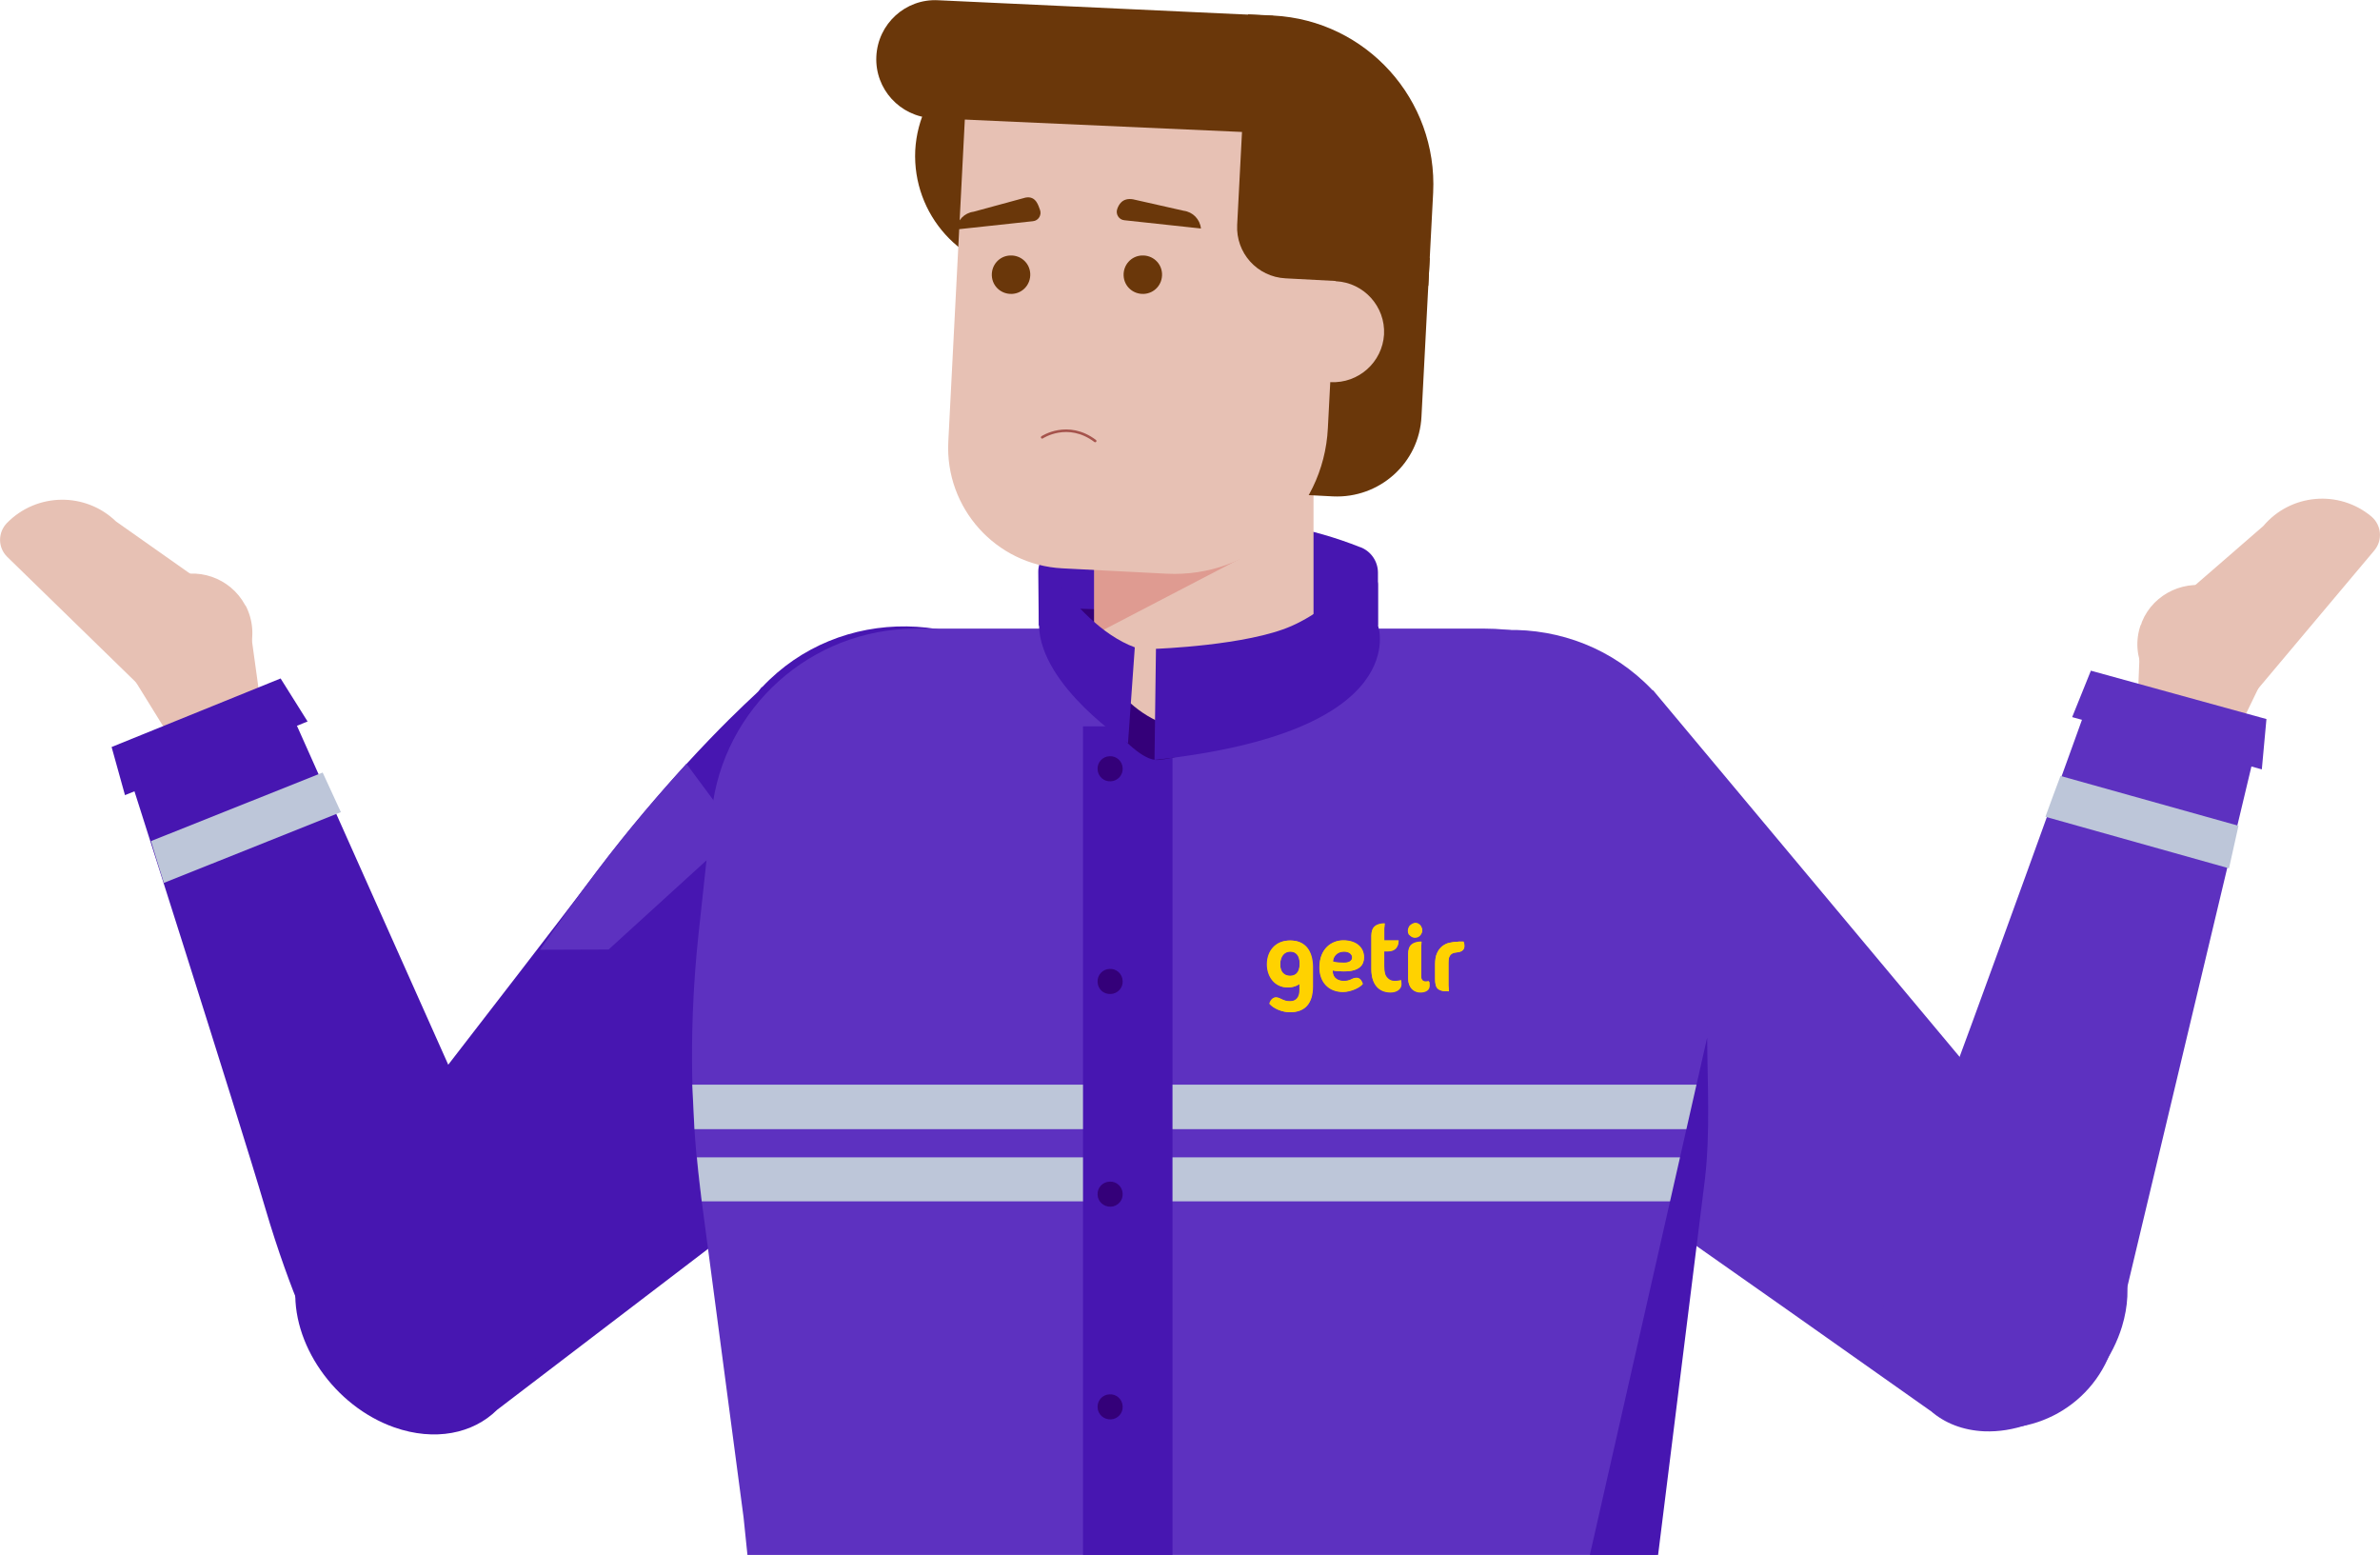 <svg width="568" height="371" viewBox="0 0 568 371" fill="none" xmlns="http://www.w3.org/2000/svg">
<g clip-path="url(#clip0)">
<path d="M70.565 306.646C71.029 301.6 72.944 297.308 75.962 294.118L76.02 294.002C76.02 294.002 122.734 233.856 142.406 207.988C163.413 180.38 180.3 165.764 180.938 165.01L181.809 163.908L181.867 163.966C200.262 144.362 232.121 144.478 252.141 165.184C272.162 185.89 271.175 217.732 250.923 235.422C250.865 235.48 250.807 235.538 250.691 235.538L250.749 235.596L118.614 336.4C112.869 342.084 103.758 343.94 94.125 340.576C79.792 335.53 69.346 320.508 70.565 306.646Z" fill="#4716B1"/>
<path d="M142.406 207.872C150.24 197.49 157.668 188.964 163.819 182.236L175.948 198.592L145.25 226.548L128.885 226.606C133.295 220.284 137.938 213.788 142.406 207.872Z" fill="#5D31C0"/>
<path d="M58.959 145.174C60.526 148.654 60.642 152.54 59.307 156.136C57.914 159.674 55.245 162.516 51.879 164.082C48.397 165.648 44.509 165.764 40.911 164.43C37.313 163.096 34.528 160.37 32.961 157.006C31.394 153.526 31.278 149.64 32.613 146.044C34.006 142.506 36.675 139.664 40.041 138.098C46.947 135.024 54.955 137.808 58.495 144.362C58.669 144.536 58.843 144.884 58.959 145.174Z" fill="#E7C1B4"/>
<path d="M59.655 149.466L63.427 176.726L44.335 182.004L29.595 158.166L59.655 149.466Z" fill="#E7C1B4"/>
<path d="M28.957 179.046L29.015 179.162C29.015 179.162 56.928 266.568 63.253 288.086C69.52 309.43 75.846 321.552 76.02 322.132L76.252 322.944H76.31C82.055 337.27 98.419 344.346 112.753 338.604C127.086 332.862 134.166 316.506 128.421 302.18C128.421 302.122 128.363 302.122 128.363 302.064H128.421L67.199 164.952L28.957 179.046Z" fill="#4716B1"/>
<path d="M29.828 189.718L26.636 178.234L66.967 161.878L73.408 172.144L29.828 189.718Z" fill="#4716B1"/>
<path d="M77.006 184.324L36.037 200.68C36.965 203.812 38.01 207.176 39.112 210.656L81.358 193.778L77.006 184.324Z" fill="#BDC6D9"/>
<path d="M473.527 341.504C468.42 341.272 464.068 339.532 460.76 336.632L460.644 336.574C460.644 336.574 398.494 292.61 371.684 274.108C343.191 254.388 327.813 238.148 326.942 237.51L325.782 236.698L325.84 236.64C305.413 219.124 304.078 187.282 323.925 166.402C343.771 145.464 375.63 145.058 394.199 164.488C394.257 164.546 394.316 164.604 394.432 164.72L394.49 164.662L501.207 292.262C507.184 297.714 509.389 306.762 506.43 316.506C502.02 330.948 487.512 342.084 473.527 341.504Z" fill="#5D31C0"/>
<path d="M371.684 274.108C360.948 266.742 352.069 259.782 345.106 253.866L360.89 241.048L390.195 270.512L390.95 286.868C384.392 282.634 377.777 278.342 371.684 274.108Z" fill="#47008F"/>
<path d="M369.827 464H202.584C194.401 464 187.496 457.852 186.509 449.732L177.456 362.036L166.953 282.693C164.632 262.973 164.574 243.078 166.663 223.301L169.855 193.721C172.524 168.839 193.589 149.989 218.6 149.989H354.449C379.692 149.989 400.815 169.129 403.194 194.243L406.212 224.808C408.011 243.542 407.837 262.392 405.689 281.068L385.959 449.674C384.915 457.852 378.009 464 369.827 464Z" fill="#5D31C0"/>
<path d="M166.315 276.138C166.547 278.342 166.721 280.488 167.011 282.692L167.475 286.636H404.993L405.689 281.126C405.922 279.502 406.038 277.762 406.212 276.138H166.315Z" fill="#BDC6D9"/>
<path d="M165.734 269.41H406.676C406.966 265.872 407.082 262.392 407.198 258.796H165.212C165.386 262.334 165.56 265.814 165.734 269.41Z" fill="#BDC6D9"/>
<path d="M279.822 173.303H258.467V459.765H279.822V173.303Z" fill="#4716B1"/>
<path d="M265.082 186.411C266.765 186.353 268.042 184.903 267.926 183.279C267.868 181.597 266.417 180.321 264.792 180.437C263.109 180.495 261.832 181.945 261.948 183.569C262.007 185.193 263.399 186.527 265.082 186.411Z" fill="#340079"/>
<path d="M265.082 237.161C266.765 237.103 268.042 235.653 267.926 234.029C267.868 232.347 266.417 231.071 264.792 231.187C263.109 231.245 261.832 232.696 261.948 234.32C262.007 236.002 263.399 237.278 265.082 237.161Z" fill="#340079"/>
<path d="M265.082 287.911C266.765 287.853 268.042 286.403 267.926 284.779C267.868 283.097 266.417 281.821 264.792 281.937C263.109 281.995 261.832 283.446 261.948 285.07C262.007 286.694 263.399 287.969 265.082 287.911Z" fill="#340079"/>
<path d="M265.082 338.661C266.765 338.603 268.042 337.153 267.926 335.529C267.868 333.847 266.417 332.571 264.792 332.687C263.109 332.745 261.832 334.196 261.948 335.82C262.007 337.444 263.399 338.719 265.082 338.661Z" fill="#340079"/>
<path d="M307.792 241.512C305.994 241.512 303.904 240.642 302.918 239.482C302.918 239.482 303.266 237.974 304.485 237.974C304.949 237.974 305.297 238.264 305.877 238.438C306.4 238.728 307.038 238.902 307.792 238.902C309.417 238.902 310.114 237.8 310.114 236.176V234.726C309.882 234.958 308.953 235.596 307.27 235.596C304.079 235.596 302.338 232.928 302.338 230.086C302.338 227.012 304.253 224.402 307.85 224.402C311.564 224.402 313.189 226.954 313.189 230.608C313.189 231.304 313.189 235.364 313.189 235.364C313.305 239.482 311.39 241.512 307.792 241.512ZM320.733 234.03C321.43 234.03 321.952 233.914 322.416 233.682C322.822 233.45 323.228 233.276 323.809 233.276C324.853 233.276 325.26 234.726 325.26 234.726C324.737 235.48 322.532 236.64 320.559 236.64C317.019 236.64 314.93 234.088 314.93 230.782C314.93 226.316 317.774 224.344 320.617 224.344C323.577 224.344 325.55 225.91 325.55 228.404C325.55 230.086 324.621 231.768 320.675 231.768C318.818 231.768 318.064 231.536 318.064 231.536C318.064 233.74 319.805 234.03 320.733 234.03ZM331.875 236.698C328.857 236.698 327.291 234.494 327.291 231.246V223.184C327.291 222.14 327.581 221.386 328.103 220.98C328.625 220.516 329.496 220.284 330.482 220.284C330.482 220.4 330.424 220.574 330.424 220.748C330.424 220.98 330.424 221.154 330.366 221.502C330.366 221.85 330.366 222.256 330.366 222.72V224.344H333.79C333.79 225.098 333.558 225.736 333.152 226.2C332.745 226.664 332.107 226.896 331.295 226.896H330.366V230.492C330.366 231.246 330.424 231.942 330.598 232.406C330.714 232.87 331.411 234.03 332.803 234.03C333.616 234.03 334.08 233.914 334.37 233.798C334.428 233.914 334.428 234.146 334.428 234.61C334.428 235.886 333.326 236.698 331.875 236.698ZM336.227 221.154C336.343 220.864 336.633 220.632 336.924 220.458C337.214 220.342 337.446 220.168 337.794 220.168C338.084 220.168 338.316 220.226 338.548 220.4C338.839 220.516 339.013 220.748 339.187 221.038C339.303 221.328 339.419 221.56 339.419 221.85C339.419 222.198 339.361 222.488 339.187 222.72C338.839 223.358 338.316 223.59 337.678 223.59C337.388 223.59 337.156 223.532 336.866 223.358C336.575 223.242 336.401 223.01 336.227 222.72C336.111 222.43 335.995 222.198 335.995 221.908C336.053 221.734 336.111 221.386 336.227 221.154ZM339.129 236.698C337.446 236.756 336.053 235.596 336.053 233.508V227.534C336.053 226.49 336.343 225.736 336.866 225.33C337.388 224.866 338.258 224.634 339.245 224.634C339.245 224.75 339.187 224.924 339.187 225.098C339.187 225.33 339.187 225.504 339.129 225.852C339.129 226.2 339.129 226.606 339.129 227.07V232.87C339.129 233.682 339.535 234.146 340.231 234.146C340.58 234.146 340.754 234.088 340.986 234.03C340.986 234.03 341.044 234.436 341.044 234.9C341.16 236.118 340.231 236.64 339.129 236.698ZM347.601 227.244C345.802 227.36 345.686 228.694 345.686 229.68V233.914C345.686 234.436 345.686 234.842 345.686 235.132C345.686 235.48 345.686 235.654 345.744 235.886C345.744 236.118 345.744 236.35 345.802 236.524C344.758 236.524 343.945 236.524 343.249 236.002C342.611 235.538 342.495 234.552 342.495 233.566V230.202C342.495 229.042 342.611 228.172 342.959 227.418C343.307 226.664 343.713 226.142 344.235 225.736C344.758 225.33 345.338 225.04 346.034 224.924C346.731 224.808 347.311 224.692 348.007 224.692H349.226C349.342 224.982 349.458 225.446 349.458 225.736C349.458 226.838 348.588 227.128 347.601 227.244Z" fill="#FFD200"/>
<path d="M322.706 228.462C322.706 227.766 322.068 227.07 320.733 227.07C319.05 227.07 318.122 228.346 318.122 229.506C318.122 229.506 318.818 229.796 320.733 229.796C322.01 229.738 322.706 229.216 322.706 228.462Z" fill="#5D31C0"/>
<path d="M307.908 227.011C306.516 227.011 305.529 228.055 305.529 230.085C305.529 231.999 306.574 232.811 307.908 232.811C309.127 232.811 310.172 232.057 310.172 229.853C310.23 227.823 309.243 227.011 307.908 227.011Z" fill="#5D31C0"/>
<path d="M325.492 228.462C325.492 226.026 323.519 224.402 320.559 224.402C317.832 224.402 314.872 226.374 314.872 230.84C314.872 234.204 316.903 236.698 320.501 236.698C322.474 236.698 324.679 235.596 325.201 234.784C325.201 234.784 324.853 233.334 323.751 233.334C323.228 233.334 322.764 233.566 322.358 233.74C321.894 233.972 321.313 234.088 320.675 234.088C319.747 234.088 318.006 233.682 318.006 231.536C318.006 231.536 318.818 231.768 320.617 231.768C324.563 231.826 325.492 230.144 325.492 228.462ZM320.733 227.012C322.126 227.012 322.706 227.766 322.706 228.404C322.706 229.216 322.01 229.68 320.733 229.68C318.876 229.68 318.122 229.39 318.122 229.39C318.122 228.288 319.05 227.012 320.733 227.012Z" fill="#FFD200"/>
<path d="M332.745 234.146C331.353 234.146 330.714 232.986 330.54 232.522C330.424 232.058 330.308 231.362 330.308 230.608V227.012H331.295C332.107 227.012 332.687 226.78 333.152 226.316C333.558 225.852 333.79 225.214 333.79 224.46H330.366V222.836C330.366 222.314 330.366 221.85 330.366 221.618C330.366 221.27 330.366 221.096 330.424 220.864C330.424 220.632 330.424 220.516 330.482 220.4C329.438 220.4 328.625 220.632 328.103 221.096C327.581 221.56 327.291 222.256 327.291 223.3V231.362C327.291 234.668 328.857 236.814 331.875 236.814C333.384 236.814 334.486 236.002 334.486 234.842C334.486 234.436 334.428 234.204 334.428 234.03C334.08 233.972 333.616 234.146 332.745 234.146Z" fill="#FFD200"/>
<path d="M336.866 223.532C337.156 223.648 337.33 223.764 337.678 223.764C338.316 223.764 338.839 223.474 339.187 222.894C339.303 222.604 339.419 222.372 339.419 222.024C339.419 221.734 339.361 221.502 339.187 221.212C339.071 220.922 338.839 220.748 338.548 220.574C338.258 220.458 338.084 220.342 337.794 220.342C337.504 220.342 337.156 220.4 336.924 220.632C336.633 220.748 336.459 221.038 336.227 221.328C336.111 221.618 335.995 221.85 335.995 222.198C335.995 222.488 336.053 222.72 336.227 223.01C336.401 223.126 336.575 223.3 336.866 223.532Z" fill="#FFD200"/>
<path d="M340.289 234.262C339.593 234.262 339.187 233.798 339.187 232.986V227.186C339.187 226.664 339.187 226.258 339.187 225.968C339.187 225.62 339.187 225.446 339.245 225.214C339.245 224.982 339.245 224.866 339.303 224.75C338.2 224.75 337.446 224.982 336.924 225.446C336.401 225.91 336.111 226.606 336.111 227.65V233.624C336.111 235.77 337.504 236.93 339.187 236.814C340.289 236.756 341.218 236.292 341.218 235.132C341.218 234.668 341.16 234.262 341.16 234.262C340.812 234.204 340.638 234.262 340.289 234.262Z" fill="#FFD200"/>
<path d="M348.007 224.692C347.311 224.692 346.731 224.75 346.034 224.924C345.338 225.04 344.816 225.33 344.235 225.736C343.713 226.142 343.249 226.722 342.959 227.418C342.611 228.172 342.495 229.042 342.495 230.202V233.566C342.495 234.61 342.611 235.538 343.249 236.002C343.945 236.466 344.7 236.524 345.802 236.524C345.802 236.408 345.744 236.118 345.744 235.886C345.744 235.654 345.744 235.48 345.686 235.132C345.686 234.784 345.686 234.378 345.686 233.914V229.68C345.686 228.636 345.802 227.36 347.601 227.244C348.646 227.186 349.516 226.78 349.516 225.678C349.516 225.388 349.458 224.924 349.284 224.634H348.007V224.692Z" fill="#FFD200"/>
<path d="M307.966 224.402C304.369 224.402 302.454 226.954 302.454 230.086C302.454 232.928 304.253 235.596 307.386 235.596C309.011 235.596 309.998 234.9 310.23 234.726V236.176C310.23 237.8 309.591 238.902 307.908 238.902C307.096 238.902 306.516 238.67 305.993 238.438C305.529 238.206 305.181 237.974 304.601 237.974C303.382 237.974 303.034 239.482 303.034 239.482C304.02 240.7 306.11 241.512 307.908 241.512C311.39 241.512 313.363 239.482 313.363 235.364C313.363 235.364 313.363 231.246 313.363 230.608C313.305 226.954 311.622 224.402 307.966 224.402ZM307.908 232.87C306.516 232.87 305.529 232 305.529 230.144C305.529 228.114 306.632 227.07 307.908 227.07C309.185 227.07 310.172 227.882 310.172 230.028C310.23 232.116 309.185 232.87 307.908 232.87Z" fill="#FFD200"/>
<path d="M247.905 149.233H328.857V136.647C328.857 133.979 327.233 131.543 324.679 130.557H324.621C301.583 121.393 274.773 121.451 251.851 130.499C249.414 131.427 247.789 133.863 247.789 136.415L247.905 149.233Z" fill="#4716B1"/>
<path d="M322.764 147.552L306.11 173.536C306.11 173.536 279.3 181.83 275.644 181.308C271.93 180.844 267.113 175.392 264.502 172.55C261.891 169.766 249.182 144.942 249.182 144.942L322.764 147.552Z" fill="#340079"/>
<path d="M287.366 174.522C301.815 174.522 313.479 162.864 313.479 148.422V83.81H261.194V148.48C261.194 162.864 272.916 174.522 287.366 174.522Z" fill="#E7C1B4"/>
<path d="M261.136 151.438L295.896 133.342L297.115 111.418L261.136 113.796V151.438Z" fill="#DF9B91"/>
<path d="M244.772 65.076L263.689 66.004L266.533 10.614L247.615 9.686C232.295 8.874 219.238 20.648 218.426 35.902C217.729 51.214 229.452 64.264 244.772 65.076Z" fill="#6A370A"/>
<path d="M298.043 117.392L318.122 118.436C329.206 118.958 338.723 110.49 339.245 99.354L341.218 61.538L301.003 59.392L298.043 117.392Z" fill="#6A370A"/>
<path d="M253.534 135.604L278.371 136.88C298.624 137.924 315.917 122.38 316.903 102.138L321.023 22.968L230.786 18.27L226.318 105.386C225.506 121.22 237.692 134.792 253.534 135.604Z" fill="#E7C1B4"/>
<path d="M303.904 3.712L297.869 3.422L295.258 53.65C294.91 60.32 300.016 66.062 306.806 66.41L340.87 68.208L342.03 45.994C343.133 23.78 326.13 4.872 303.904 3.712Z" fill="#6A370A"/>
<path d="M317.542 91.176L305.529 90.538L306.168 78.532C306.516 71.92 312.203 66.758 318.876 67.106C325.492 67.454 330.656 73.138 330.308 79.808C329.902 86.42 324.215 91.524 317.542 91.176Z" fill="#E7C1B4"/>
<path d="M272.974 70.122C275.528 70.006 277.443 67.86 277.327 65.308C277.21 62.756 275.063 60.842 272.51 60.958C269.957 61.074 268.042 63.22 268.158 65.772C268.274 68.324 270.421 70.238 272.974 70.122Z" fill="#6A370A"/>
<path d="M241.522 70.122C244.075 70.006 245.99 67.86 245.874 65.308C245.758 62.756 243.611 60.842 241.058 60.958C238.504 61.074 236.589 63.22 236.705 65.772C236.821 68.324 238.969 70.238 241.522 70.122Z" fill="#6A370A"/>
<path d="M266.649 49.822C266.185 51.04 266.997 52.432 268.332 52.548L286.611 54.52C286.379 52.316 284.696 50.576 282.491 50.286L270.421 47.56C267.752 47.096 266.939 49.01 266.649 49.822Z" fill="#6A370A"/>
<path d="M248.195 50.054C248.66 51.272 247.847 52.664 246.512 52.78L228.233 54.752C228.465 52.548 230.148 50.808 232.353 50.518L244.713 47.154C247.325 46.632 247.847 49.242 248.195 50.054Z" fill="#6A370A"/>
<path d="M296.593 31.494L222.488 28.188C214.77 27.782 208.793 21.228 209.141 13.514C209.489 5.684 216.105 -0.348 223.881 0.058L303.846 3.77L296.593 31.494Z" fill="#6A370A"/>
<path d="M270.827 154.454L269.202 177.364C269.202 177.364 248.369 163.792 247.963 149.292V139.78C247.963 137.576 250.749 136.648 252.083 138.388C256.204 143.956 262.935 151.554 270.827 154.454Z" fill="#4716B1"/>
<path d="M275.528 181.308L275.876 154.802C275.876 154.802 297.637 154.048 308.257 149.35C314.06 146.798 320.385 141.81 324.505 137.692C326.072 136.068 328.857 137.228 328.857 139.49V149.234C328.915 149.234 337.736 174.638 275.528 181.308Z" fill="#4716B1"/>
<path d="M248.718 104.342C248.718 104.342 254.811 100.282 261.368 105.212" stroke="#A5534C" stroke-width="0.615" stroke-miterlimit="10" stroke-linecap="round" stroke-linejoin="round"/>
<path d="M407.43 247.544L358.337 464H369.827C378.009 464 384.915 457.852 385.901 449.732L406.908 281.184C408.185 269.99 407.488 258.738 407.43 247.544Z" fill="#4716B1"/>
<path d="M511.188 148.364C513.974 141.52 521.808 137.924 528.888 140.302C532.486 141.52 535.445 144.072 537.07 147.494C538.753 150.916 539.043 154.744 537.824 158.34C536.606 161.936 534.052 164.894 530.629 166.518C527.205 168.2 523.375 168.49 519.777 167.272C516.179 166.054 513.22 163.502 511.595 160.08C509.912 156.658 509.622 152.83 510.84 149.234C511.014 149.002 511.13 148.654 511.188 148.364Z" fill="#E7C1B4"/>
<path d="M510.724 153.642L509.622 181.192L529.12 184.556L541.364 159.268L510.724 153.642Z" fill="#E7C1B4"/>
<path d="M537.65 165.822L566.665 131.312C568.696 128.876 568.348 125.28 565.969 123.25C558.193 116.754 546.645 117.798 540.145 125.512L515.947 146.508L537.65 165.822Z" fill="#E7C1B4"/>
<path d="M500.337 162.168L500.279 162.284C500.279 162.284 469.233 248.646 461.166 269.584C453.158 290.348 450.779 303.804 450.663 304.384L450.373 305.138H450.431C446.253 320.044 454.957 335.53 469.871 339.706C484.785 343.882 500.279 335.182 504.457 320.276C504.457 320.218 504.457 320.218 504.515 320.16H504.573L539.391 174.174L500.337 162.168Z" fill="#5D31C0"/>
<path d="M494.534 171.1L499.002 160.022L540.9 171.564L539.797 183.57L494.534 171.1Z" fill="#5D31C0"/>
<path d="M534.226 197.026L491.748 185.136C490.588 188.21 489.369 191.516 488.15 194.88L531.963 207.176L534.226 197.026Z" fill="#BDC6D9"/>
<path d="M34.005 164.315L1.74 132.879C-0.523 130.675 -0.581 127.079 1.682 124.759C8.82 117.509 20.426 117.393 27.68 124.411L53.851 142.855L34.005 164.315Z" fill="#E7C1B4"/>
</g>
<defs>
<clipPath id="clip0">
<rect width="568" height="464" fill="white"/>
</clipPath>
</defs>
</svg>
